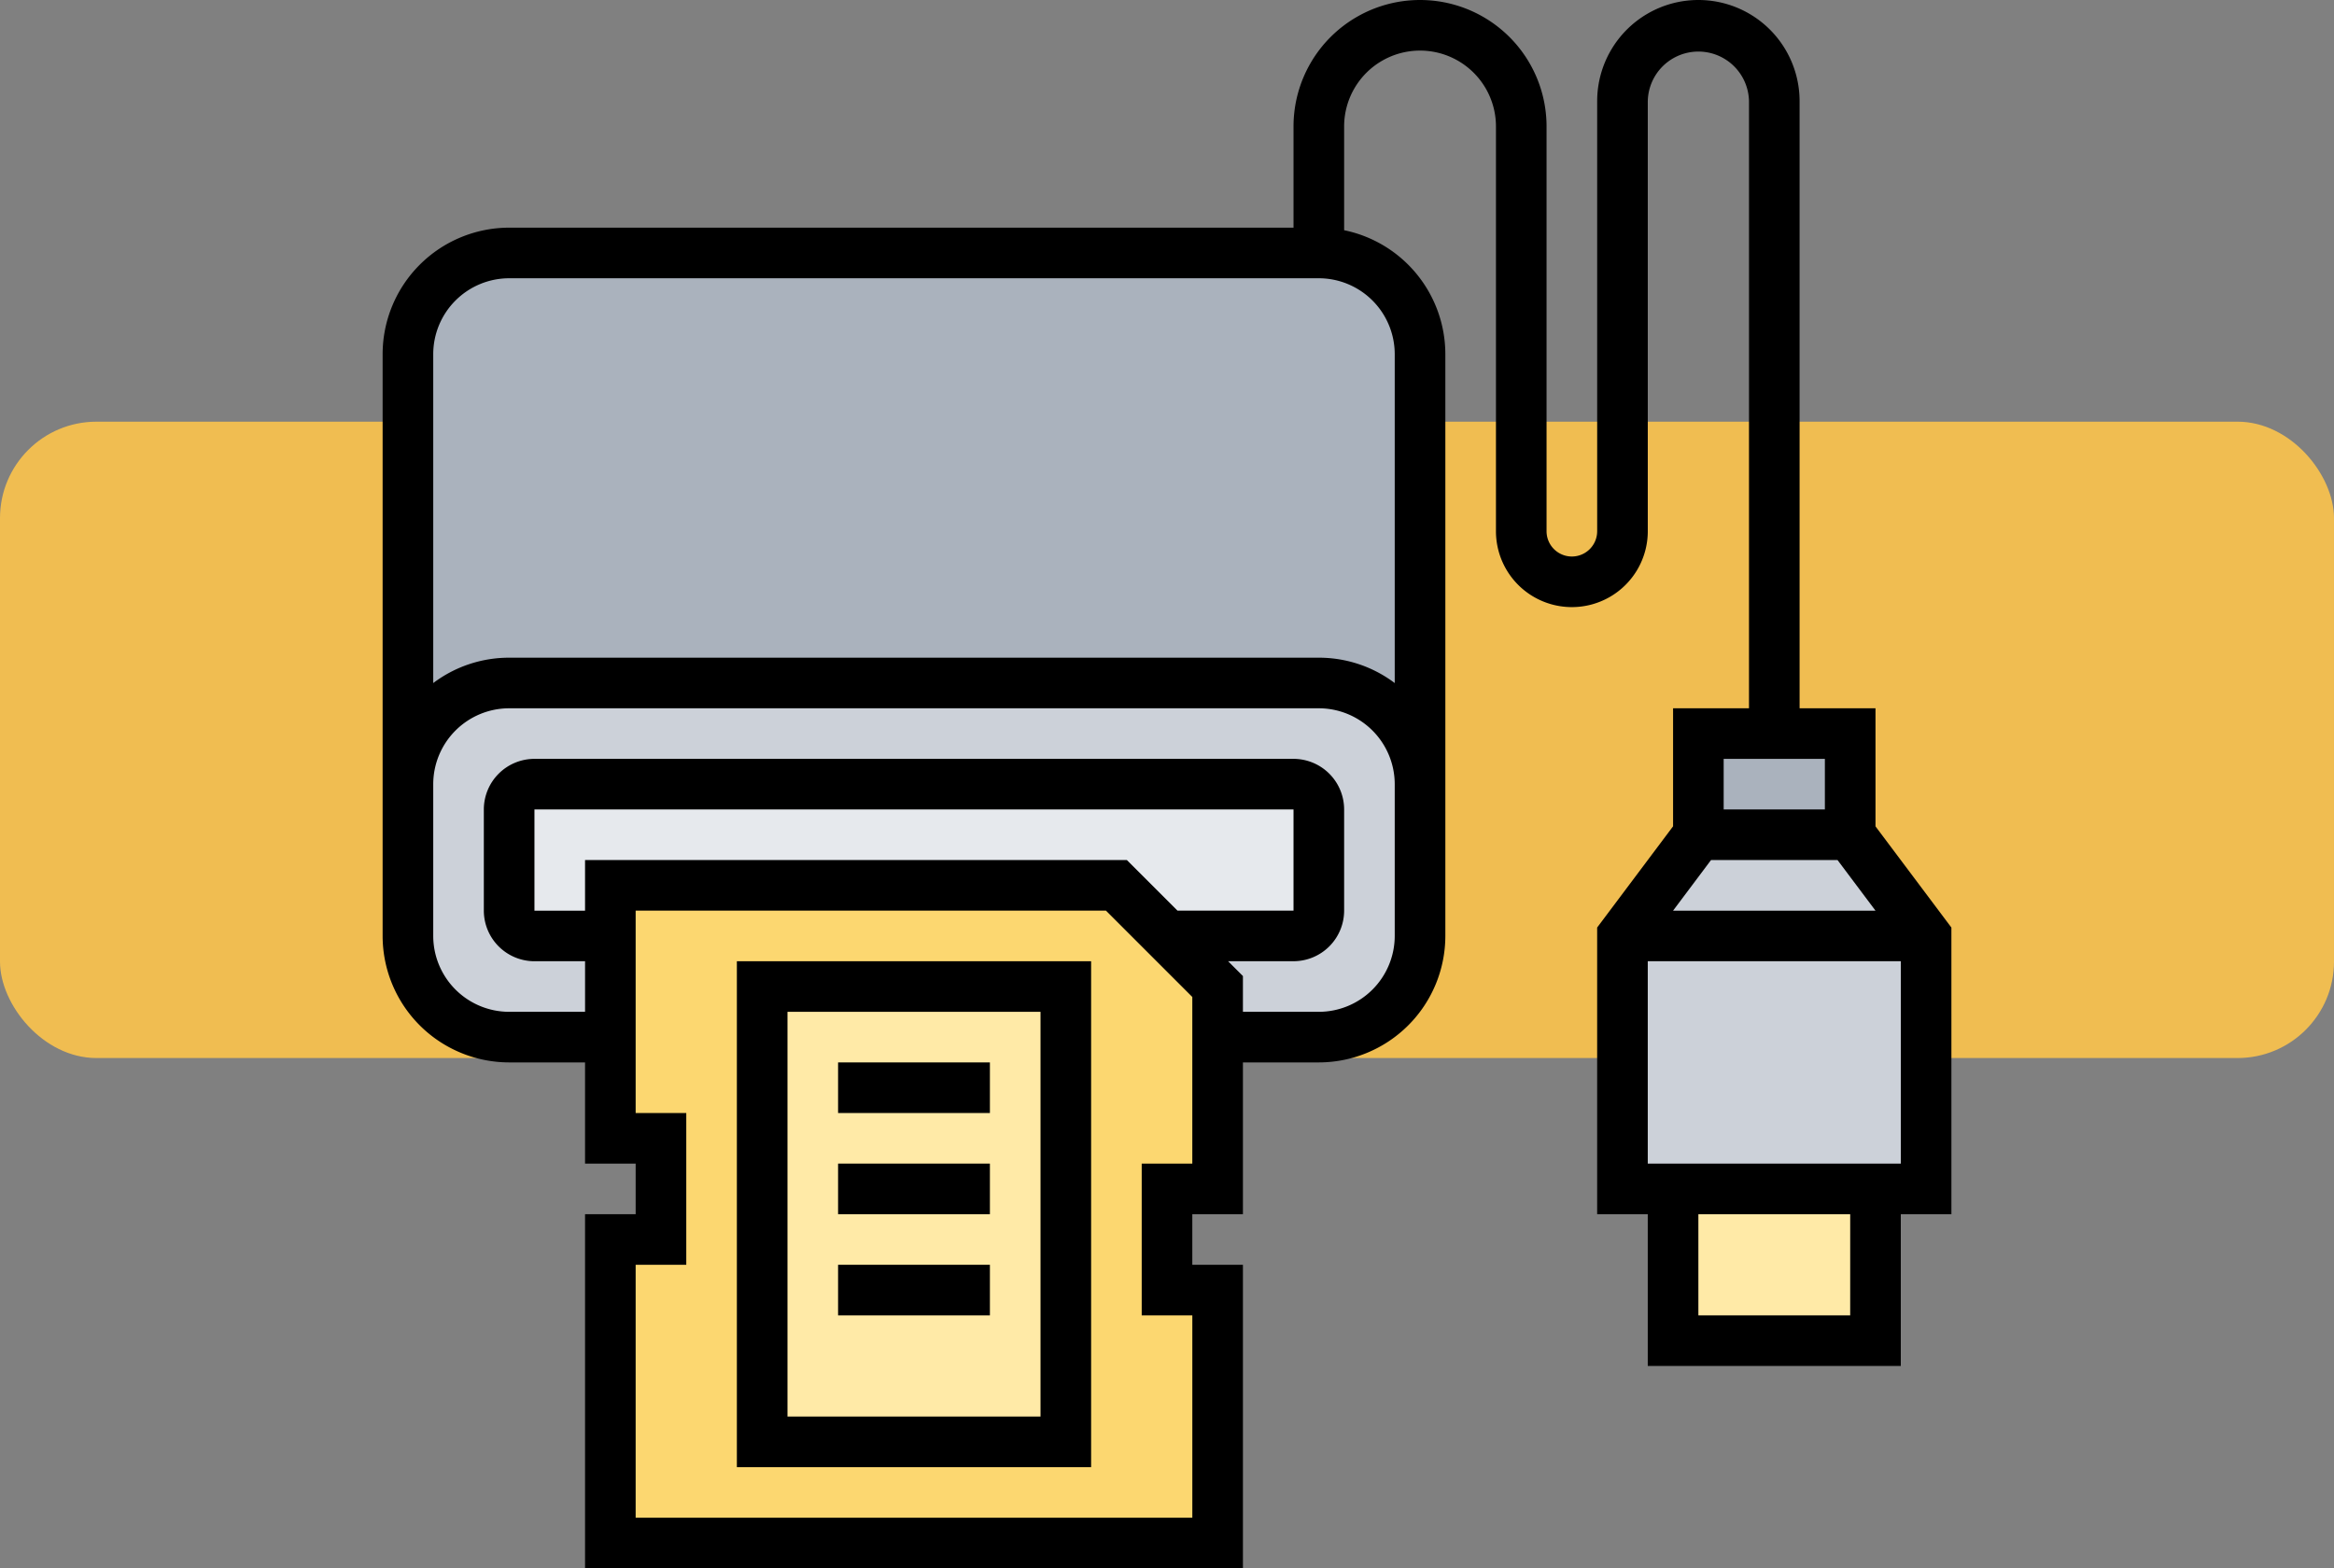<svg xmlns="http://www.w3.org/2000/svg" width="121" height="81.329" viewBox="0 0 121 81.329">
  <rect x="0" y="0" width="121" height="81.329" fill="#808080" stroke="none"/>
  <g id="c3" transform="translate(-187.117 -4638.133)">
    <rect id="Rectángulo_392705" data-name="Rectángulo 392705" width="121" height="33" rx="5" transform="translate(187.117 4660)" fill="#f0bd51"/>
    <g id="tarjeta-de-memoria" transform="translate(206.953 4638.133)">
      <g id="Grupo_1099580" data-name="Grupo 1099580" transform="translate(1.312 13.118)">
        <g id="Grupo_1099572" data-name="Grupo 1099572" transform="translate(66.9 24.923)">
          <path id="Trazado_835712" data-name="Trazado 835712" d="M423.871,232v5.247H416V232h7.871Z" transform="translate(-416 -232)" fill="#aab2bd"/>
        </g>
        <g id="Grupo_1099573" data-name="Grupo 1099573" transform="translate(62.964 30.17)">
          <path id="Trazado_835713" data-name="Trazado 835713" d="M403.806,264h-7.871L392,269.247v13.118h15.741V269.247Z" transform="translate(-392 -264)" fill="#ccd1d9"/>
        </g>
        <g id="Grupo_1099574" data-name="Grupo 1099574" transform="translate(65.588 48.535)">
          <path id="Trazado_835714" data-name="Trazado 835714" d="M408,376h10.494v7.871H408Z" transform="translate(-408 -376)" fill="#ffeaa7"/>
        </g>
        <g id="Grupo_1099575" data-name="Grupo 1099575">
          <path id="Trazado_835715" data-name="Trazado 835715" d="M60.47,85.247v22.3a5.248,5.248,0,0,0-5.247-5.247H13.247A5.248,5.248,0,0,0,8,107.547v-22.3A5.248,5.248,0,0,1,13.247,80H55.223A5.248,5.248,0,0,1,60.47,85.247Z" transform="translate(-8 -80)" fill="#aab2bd"/>
        </g>
        <g id="Grupo_1099576" data-name="Grupo 1099576" transform="translate(0 22.3)">
          <path id="Trazado_835716" data-name="Trazado 835716" d="M60.47,225.182v3.935a5.248,5.248,0,0,1-5.247,5.247H49.976v-2.624l-2.624-2.624h6.559a1.311,1.311,0,0,0,1.312-1.312v-5.247a1.311,1.311,0,0,0-1.312-1.312H14.559a1.311,1.311,0,0,0-1.312,1.312v5.247a1.311,1.311,0,0,0,1.312,1.312h3.935v5.247H13.247A5.248,5.248,0,0,1,8,229.118v-7.871A5.248,5.248,0,0,1,13.247,216H55.223a5.248,5.248,0,0,1,5.247,5.247Z" transform="translate(-8 -216)" fill="#ccd1d9"/>
        </g>
        <g id="Grupo_1099577" data-name="Grupo 1099577" transform="translate(5.247 27.547)">
          <path id="Trazado_835717" data-name="Trazado 835717" d="M81.976,249.312v5.247a1.311,1.311,0,0,1-1.312,1.312H74.106l-2.624-2.624H45.247v2.624H41.312A1.311,1.311,0,0,1,40,254.559v-5.247A1.311,1.311,0,0,1,41.312,248H80.665A1.311,1.311,0,0,1,81.976,249.312Z" transform="translate(-40 -248)" fill="#e6e9ed"/>
        </g>
        <g id="Grupo_1099578" data-name="Grupo 1099578" transform="translate(10.494 32.794)">
          <path id="Trazado_835718" data-name="Trazado 835718" d="M103.482,300.988v13.118H72V298.365h2.624v-5.247H72V280H98.235l2.624,2.624,2.624,2.624v10.494h-2.624v5.247Z" transform="translate(-72 -280)" fill="#fcd770"/>
        </g>
        <g id="Grupo_1099579" data-name="Grupo 1099579" transform="translate(18.365 38.041)">
          <path id="Trazado_835719" data-name="Trazado 835719" d="M120,312h15.741v23.612H120Z" transform="translate(-120 -312)" fill="#ffeaa7"/>
        </g>
      </g>
      <g id="Grupo_1099581" data-name="Grupo 1099581">
        <path id="Trazado_835720" data-name="Trazado 835720" d="M81.329,48.1l-3.935-5.247V36.729H73.459V5.247a5.247,5.247,0,1,0-10.494,0v22.3a1.312,1.312,0,1,1-2.624,0V6.559a6.559,6.559,0,0,0-13.118,0v5.247H6.559A6.566,6.566,0,0,0,0,18.365v30.17a6.566,6.566,0,0,0,6.559,6.559h3.935v5.247h2.624v2.624H10.494V81.329H44.6V65.588H41.976V62.964H44.6v-7.87h3.935a6.566,6.566,0,0,0,6.559-6.559V18.365a6.57,6.57,0,0,0-5.247-6.427V6.559a3.935,3.935,0,0,1,7.871,0V27.547a3.935,3.935,0,1,0,7.871,0V5.247a2.624,2.624,0,0,1,5.247,0V36.729H66.9v6.121L62.964,48.1V62.964h2.624v7.871H78.706V62.964h2.624ZM10.494,44.6v2.624H7.871V41.976H47.223v5.247H41.208L38.584,44.6ZM41.976,60.341H39.353v7.87h2.624V78.706H13.118V65.588h2.624V57.717H13.118V47.223H37.5L41.976,51.7ZM52.47,48.535a3.94,3.94,0,0,1-3.935,3.935H44.6V50.615l-.769-.769h3.392a2.627,2.627,0,0,0,2.624-2.624V41.976a2.627,2.627,0,0,0-2.624-2.624H7.871a2.627,2.627,0,0,0-2.624,2.624v5.247a2.627,2.627,0,0,0,2.624,2.624h2.624V52.47H6.559a3.94,3.94,0,0,1-3.935-3.935V40.665a3.94,3.94,0,0,1,3.935-3.935H48.535a3.94,3.94,0,0,1,3.935,3.935v7.871Zm0-30.17V35.421a6.524,6.524,0,0,0-3.935-1.315H6.559a6.524,6.524,0,0,0-3.935,1.315V18.365a3.94,3.94,0,0,1,3.935-3.935H48.535A3.94,3.94,0,0,1,52.47,18.365ZM75.426,44.6l1.968,2.624H66.9L68.867,44.6Zm-.656-5.247v2.624H69.523V39.353Zm1.312,28.859H68.212V62.964h7.871ZM65.588,60.341V49.847H78.706V60.341Z"/>
        <path id="Trazado_835721" data-name="Trazado 835721" d="M112,330.235h18.365V304H112Zm2.624-23.612h13.118v20.988H114.624Z" transform="translate(-93.635 -254.153)"/>
        <path id="Trazado_835722" data-name="Trazado 835722" d="M144,336h7.871v2.624H144Z" transform="translate(-120.388 -280.906)"/>
        <path id="Trazado_835723" data-name="Trazado 835723" d="M144,368h7.871v2.624H144Z" transform="translate(-120.388 -307.659)"/>
        <path id="Trazado_835724" data-name="Trazado 835724" d="M144,400h7.871v2.624H144Z" transform="translate(-120.388 -334.412)"/>
      </g>
    </g>
  </g>
</svg>
